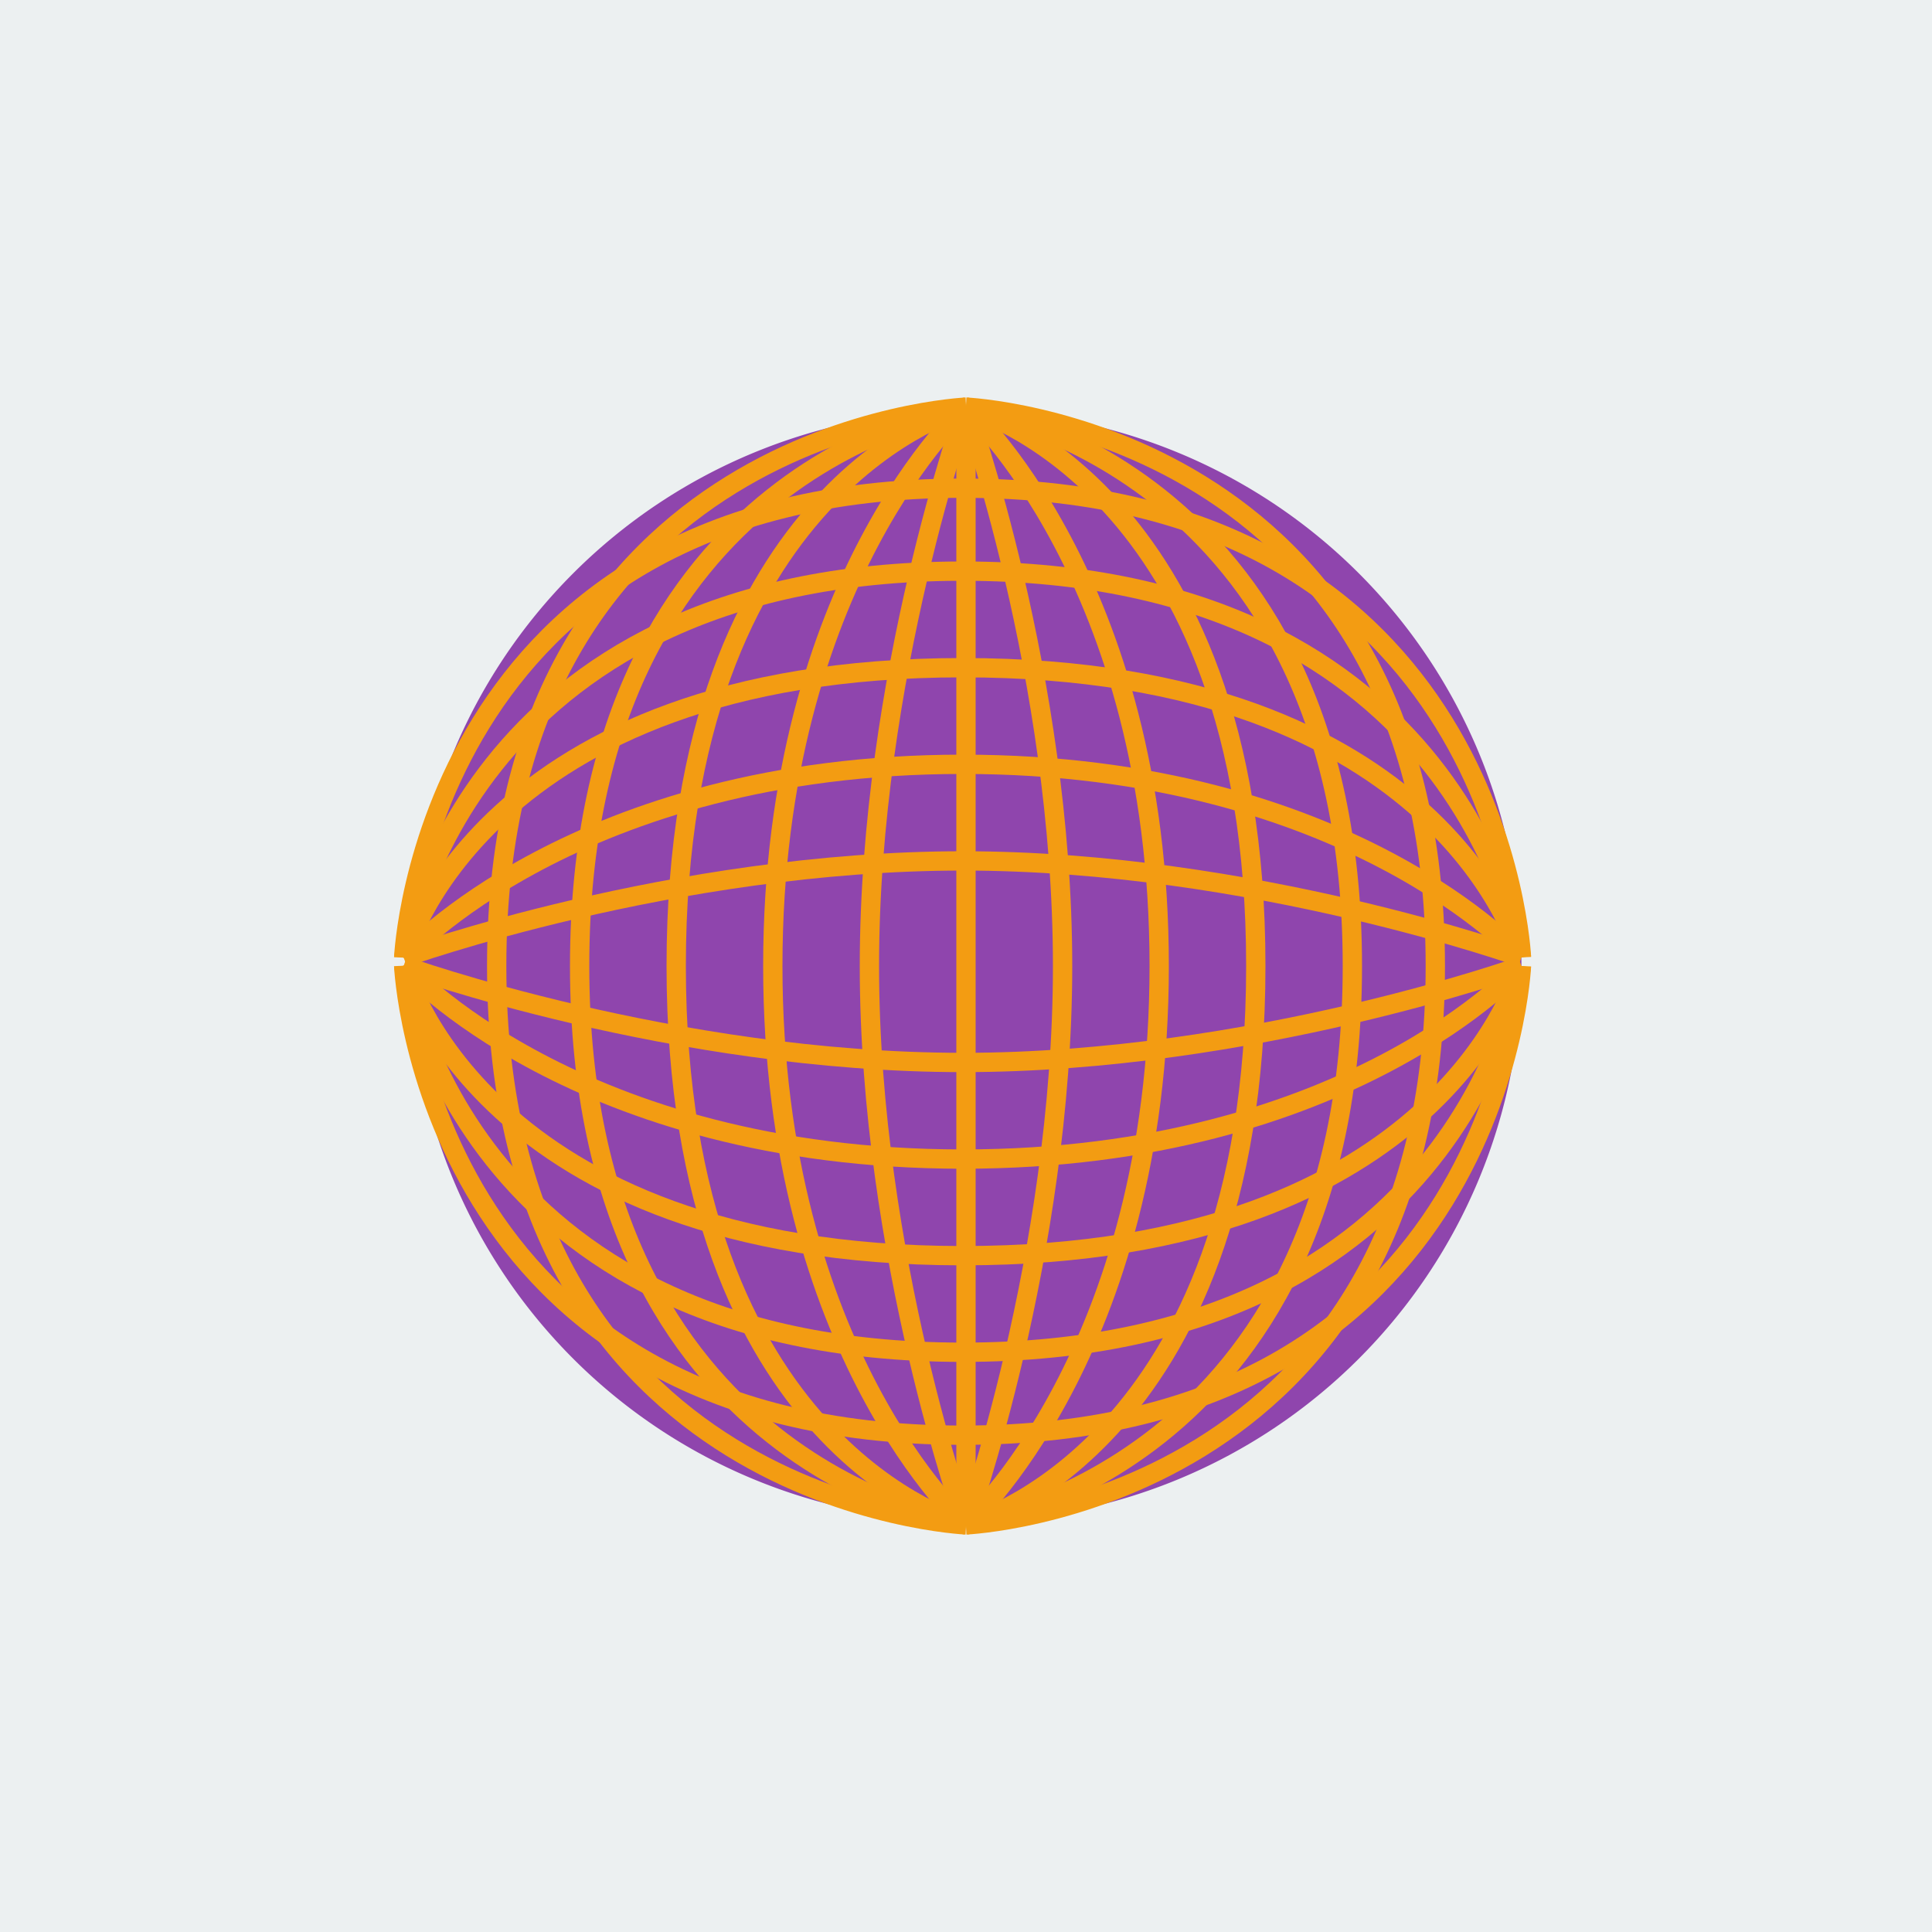 <?xml version="1.0" encoding="UTF-8" standalone="no"?>
<!-- Created with Inkscape (http://www.inkscape.org/) -->

<svg
   xmlns:dc="http://purl.org/dc/elements/1.1/"
   xmlns:cc="http://creativecommons.org/ns#"
   xmlns:rdf="http://www.w3.org/1999/02/22-rdf-syntax-ns#"
   xmlns:svg="http://www.w3.org/2000/svg"
   xmlns="http://www.w3.org/2000/svg"
   xmlns:sodipodi="http://sodipodi.sourceforge.net/DTD/sodipodi-0.dtd"
   xmlns:inkscape="http://www.inkscape.org/namespaces/inkscape"
   width="200"
   height="200"
   viewBox="0 0 52.917 52.917"
   version="1.1"
   id="svg8"
   inkscape:version="0.92.3 (2405546, 2018-03-11)"
   sodipodi:docname="icono.svg">
  <defs
     id="defs2" />
  <sodipodi:namedview
     id="base"
     pagecolor="#ffffff"
     bordercolor="#666666"
     borderopacity="1.0"
     inkscape:pageopacity="0.0"
     inkscape:pageshadow="2"
     inkscape:zoom="2.8"
     inkscape:cx="96.572372"
     inkscape:cy="85.266885"
     inkscape:document-units="mm"
     inkscape:current-layer="layer1"
     showgrid="false"
     units="px"
     inkscape:window-width="1366"
     inkscape:window-height="745"
     inkscape:window-x="-8"
     inkscape:window-y="-8"
     inkscape:window-maximized="1"
     showguides="false">
    <inkscape:grid
       type="xygrid"
       id="grid4293" />
  </sodipodi:namedview>
  <g
     inkscape:label="Capa 1"
     inkscape:groupmode="layer"
     id="layer1"
     transform="translate(0,-244.083)">
    <rect
       style="fill:#ecf0f1;fill-opacity:1;fill-rule:evenodd;stroke:none;stroke-width:2.16;stroke-linejoin:miter;stroke-miterlimit:4;stroke-dasharray:none;stroke-dashoffset:0;stroke-opacity:1"
       id="rect815"
       width="52.917"
       height="52.917"
       x="2.5687237e-008"
       y="244.083" />
    <path
       style="opacity:0.99;vector-effect:none;fill:#8e44ad;fill-opacity:1;fill-rule:evenodd;stroke:none;stroke-width:0.397;stroke-linecap:butt;stroke-linejoin:miter;stroke-miterlimit:4;stroke-dasharray:0.397, 0.397;stroke-dashoffset:0;stroke-opacity:1"
       d="M 41.672,270.542 A 15.214,15.214 0 0 1 26.458,285.755 15.214,15.214 0 0 1 11.245,270.542 15.214,15.214 0 0 1 26.458,255.328 15.214,15.214 0 0 1 41.672,270.542 Z"
       id="path20699" />
    <path
       style="fill:none;stroke:#f39c12;stroke-width:0.529;stroke-linecap:butt;stroke-linejoin:miter;stroke-opacity:1;stroke-miterlimit:4;stroke-dasharray:none"
       d="m 26.458,255.234 v 30.616"
       id="path20702"
       inkscape:connector-curvature="0" />
    <g
       id="g20719">
      <path
         sodipodi:nodetypes="czc"
         style="fill:none;stroke:#f39c12;stroke-width:0.529;stroke-linecap:butt;stroke-linejoin:miter;stroke-miterlimit:4;stroke-dasharray:none;stroke-opacity:1"
         d="m 26.458,255.234 c 0,0 2.646,7.371 2.646,15.308 0,7.938 -2.646,15.308 -2.646,15.308"
         id="path20704"
         inkscape:connector-curvature="0" />
      <path
         inkscape:connector-curvature="0"
         id="path20706"
         d="m 26.458,255.234 c 0,0 5.292,4.725 5.292,15.308 0,10.583 -5.292,15.308 -5.292,15.308"
         style="fill:none;stroke:#f39c12;stroke-width:0.529;stroke-linecap:butt;stroke-linejoin:miter;stroke-miterlimit:4;stroke-dasharray:none;stroke-opacity:1"
         sodipodi:nodetypes="czc" />
      <path
         sodipodi:nodetypes="czc"
         style="fill:none;stroke:#f39c12;stroke-width:0.529;stroke-linecap:butt;stroke-linejoin:miter;stroke-miterlimit:4;stroke-dasharray:none;stroke-opacity:1"
         d="m 26.458,255.234 c 0,0 7.938,2.079 7.938,15.308 0,13.229 -7.938,15.308 -7.938,15.308"
         id="path20708"
         inkscape:connector-curvature="0" />
      <path
         inkscape:connector-curvature="0"
         id="path20710"
         d="m 26.458,255.234 c 0,0 10.583,1.491 10.583,15.308 0,13.817 -10.583,15.308 -10.583,15.308"
         style="fill:none;stroke:#f39c12;stroke-width:0.529;stroke-linecap:butt;stroke-linejoin:miter;stroke-miterlimit:4;stroke-dasharray:none;stroke-opacity:1"
         sodipodi:nodetypes="czc" />
      <path
         sodipodi:nodetypes="czc"
         style="fill:none;stroke:#f39c12;stroke-width:0.529;stroke-linecap:butt;stroke-linejoin:miter;stroke-miterlimit:4;stroke-dasharray:none;stroke-opacity:1"
         d="m 26.458,255.234 c 0,0 12.855,0.555 12.855,15.308 0,14.753 -12.855,15.308 -12.855,15.308"
         id="path20712"
         inkscape:connector-curvature="0" />
    </g>
    <g
       id="g20731"
       transform="matrix(-1,0,0,1,52.917,0)">
      <path
         inkscape:connector-curvature="0"
         id="path20721"
         d="m 26.458,255.234 c 0,0 2.646,7.371 2.646,15.308 0,7.938 -2.646,15.308 -2.646,15.308"
         style="fill:none;stroke:#f39c12;stroke-width:0.529;stroke-linecap:butt;stroke-linejoin:miter;stroke-miterlimit:4;stroke-dasharray:none;stroke-opacity:1"
         sodipodi:nodetypes="czc" />
      <path
         sodipodi:nodetypes="czc"
         style="fill:none;stroke:#f39c12;stroke-width:0.529;stroke-linecap:butt;stroke-linejoin:miter;stroke-miterlimit:4;stroke-dasharray:none;stroke-opacity:1"
         d="m 26.458,255.234 c 0,0 5.292,4.725 5.292,15.308 0,10.583 -5.292,15.308 -5.292,15.308"
         id="path20723"
         inkscape:connector-curvature="0" />
      <path
         inkscape:connector-curvature="0"
         id="path20725"
         d="m 26.458,255.234 c 0,0 7.938,2.079 7.938,15.308 0,13.229 -7.938,15.308 -7.938,15.308"
         style="fill:none;stroke:#f39c12;stroke-width:0.529;stroke-linecap:butt;stroke-linejoin:miter;stroke-miterlimit:4;stroke-dasharray:none;stroke-opacity:1"
         sodipodi:nodetypes="czc" />
      <path
         sodipodi:nodetypes="czc"
         style="fill:none;stroke:#f39c12;stroke-width:0.529;stroke-linecap:butt;stroke-linejoin:miter;stroke-miterlimit:4;stroke-dasharray:none;stroke-opacity:1"
         d="m 26.458,255.234 c 0,0 10.583,1.491 10.583,15.308 0,13.817 -10.583,15.308 -10.583,15.308"
         id="path20727"
         inkscape:connector-curvature="0" />
      <path
         inkscape:connector-curvature="0"
         id="path20729"
         d="m 26.458,255.234 c 0,0 12.855,0.555 12.855,15.308 0,14.753 -12.855,15.308 -12.855,15.308"
         style="fill:none;stroke:#f39c12;stroke-width:0.529;stroke-linecap:butt;stroke-linejoin:miter;stroke-miterlimit:4;stroke-dasharray:none;stroke-opacity:1"
         sodipodi:nodetypes="czc" />
    </g>
    <g
       transform="matrix(-2.4718599e-4,1,1,2.4718599e-4,-244.171,244.013)"
       id="g20743">
      <path
         sodipodi:nodetypes="czc"
         style="fill:none;stroke:#f39c12;stroke-width:0.529;stroke-linecap:butt;stroke-linejoin:miter;stroke-miterlimit:4;stroke-dasharray:none;stroke-opacity:1"
         d="m 26.458,255.234 c 0,0 2.646,7.371 2.646,15.308 0,7.938 -2.646,15.308 -2.646,15.308"
         id="path20733"
         inkscape:connector-curvature="0" />
      <path
         inkscape:connector-curvature="0"
         id="path20735"
         d="m 26.458,255.234 c 0,0 5.292,4.725 5.292,15.308 0,10.583 -5.292,15.308 -5.292,15.308"
         style="fill:none;stroke:#f39c12;stroke-width:0.529;stroke-linecap:butt;stroke-linejoin:miter;stroke-miterlimit:4;stroke-dasharray:none;stroke-opacity:1"
         sodipodi:nodetypes="czc" />
      <path
         sodipodi:nodetypes="czc"
         style="fill:none;stroke:#f39c12;stroke-width:0.529;stroke-linecap:butt;stroke-linejoin:miter;stroke-miterlimit:4;stroke-dasharray:none;stroke-opacity:1"
         d="m 26.458,255.234 c 0,0 7.938,2.079 7.938,15.308 0,13.229 -7.938,15.308 -7.938,15.308"
         id="path20737"
         inkscape:connector-curvature="0" />
      <path
         inkscape:connector-curvature="0"
         id="path20739"
         d="m 26.458,255.234 c 0,0 10.583,1.491 10.583,15.308 0,13.817 -10.583,15.308 -10.583,15.308"
         style="fill:none;stroke:#f39c12;stroke-width:0.529;stroke-linecap:butt;stroke-linejoin:miter;stroke-miterlimit:4;stroke-dasharray:none;stroke-opacity:1"
         sodipodi:nodetypes="czc" />
      <path
         sodipodi:nodetypes="czc"
         style="fill:none;stroke:#f39c12;stroke-width:0.529;stroke-linecap:butt;stroke-linejoin:miter;stroke-miterlimit:4;stroke-dasharray:none;stroke-opacity:1"
         d="m 26.458,255.234 c 0,0 12.855,0.555 12.855,15.308 0,14.753 -12.855,15.308 -12.855,15.308"
         id="path20741"
         inkscape:connector-curvature="0" />
    </g>
    <g
       id="g20755"
       transform="rotate(-90.014,26.295,270.472)">
      <path
         inkscape:connector-curvature="0"
         id="path20745"
         d="m 26.458,255.234 c 0,0 2.646,7.371 2.646,15.308 0,7.938 -2.646,15.308 -2.646,15.308"
         style="fill:none;stroke:#f39c12;stroke-width:0.529;stroke-linecap:butt;stroke-linejoin:miter;stroke-miterlimit:4;stroke-dasharray:none;stroke-opacity:1"
         sodipodi:nodetypes="czc" />
      <path
         sodipodi:nodetypes="czc"
         style="fill:none;stroke:#f39c12;stroke-width:0.529;stroke-linecap:butt;stroke-linejoin:miter;stroke-miterlimit:4;stroke-dasharray:none;stroke-opacity:1"
         d="m 26.458,255.234 c 0,0 5.292,4.725 5.292,15.308 0,10.583 -5.292,15.308 -5.292,15.308"
         id="path20747"
         inkscape:connector-curvature="0" />
      <path
         inkscape:connector-curvature="0"
         id="path20749"
         d="m 26.458,255.234 c 0,0 7.938,2.079 7.938,15.308 0,13.229 -7.938,15.308 -7.938,15.308"
         style="fill:none;stroke:#f39c12;stroke-width:0.529;stroke-linecap:butt;stroke-linejoin:miter;stroke-miterlimit:4;stroke-dasharray:none;stroke-opacity:1"
         sodipodi:nodetypes="czc" />
      <path
         sodipodi:nodetypes="czc"
         style="fill:none;stroke:#f39c12;stroke-width:0.529;stroke-linecap:butt;stroke-linejoin:miter;stroke-miterlimit:4;stroke-dasharray:none;stroke-opacity:1"
         d="m 26.458,255.234 c 0,0 10.583,1.491 10.583,15.308 0,13.817 -10.583,15.308 -10.583,15.308"
         id="path20751"
         inkscape:connector-curvature="0" />
      <path
         inkscape:connector-curvature="0"
         id="path20753"
         d="m 26.458,255.234 c 0,0 12.855,0.555 12.855,15.308 0,14.753 -12.855,15.308 -12.855,15.308"
         style="fill:none;stroke:#f39c12;stroke-width:0.529;stroke-linecap:butt;stroke-linejoin:miter;stroke-miterlimit:4;stroke-dasharray:none;stroke-opacity:1"
         sodipodi:nodetypes="czc" />
    </g>
  </g>
</svg>
